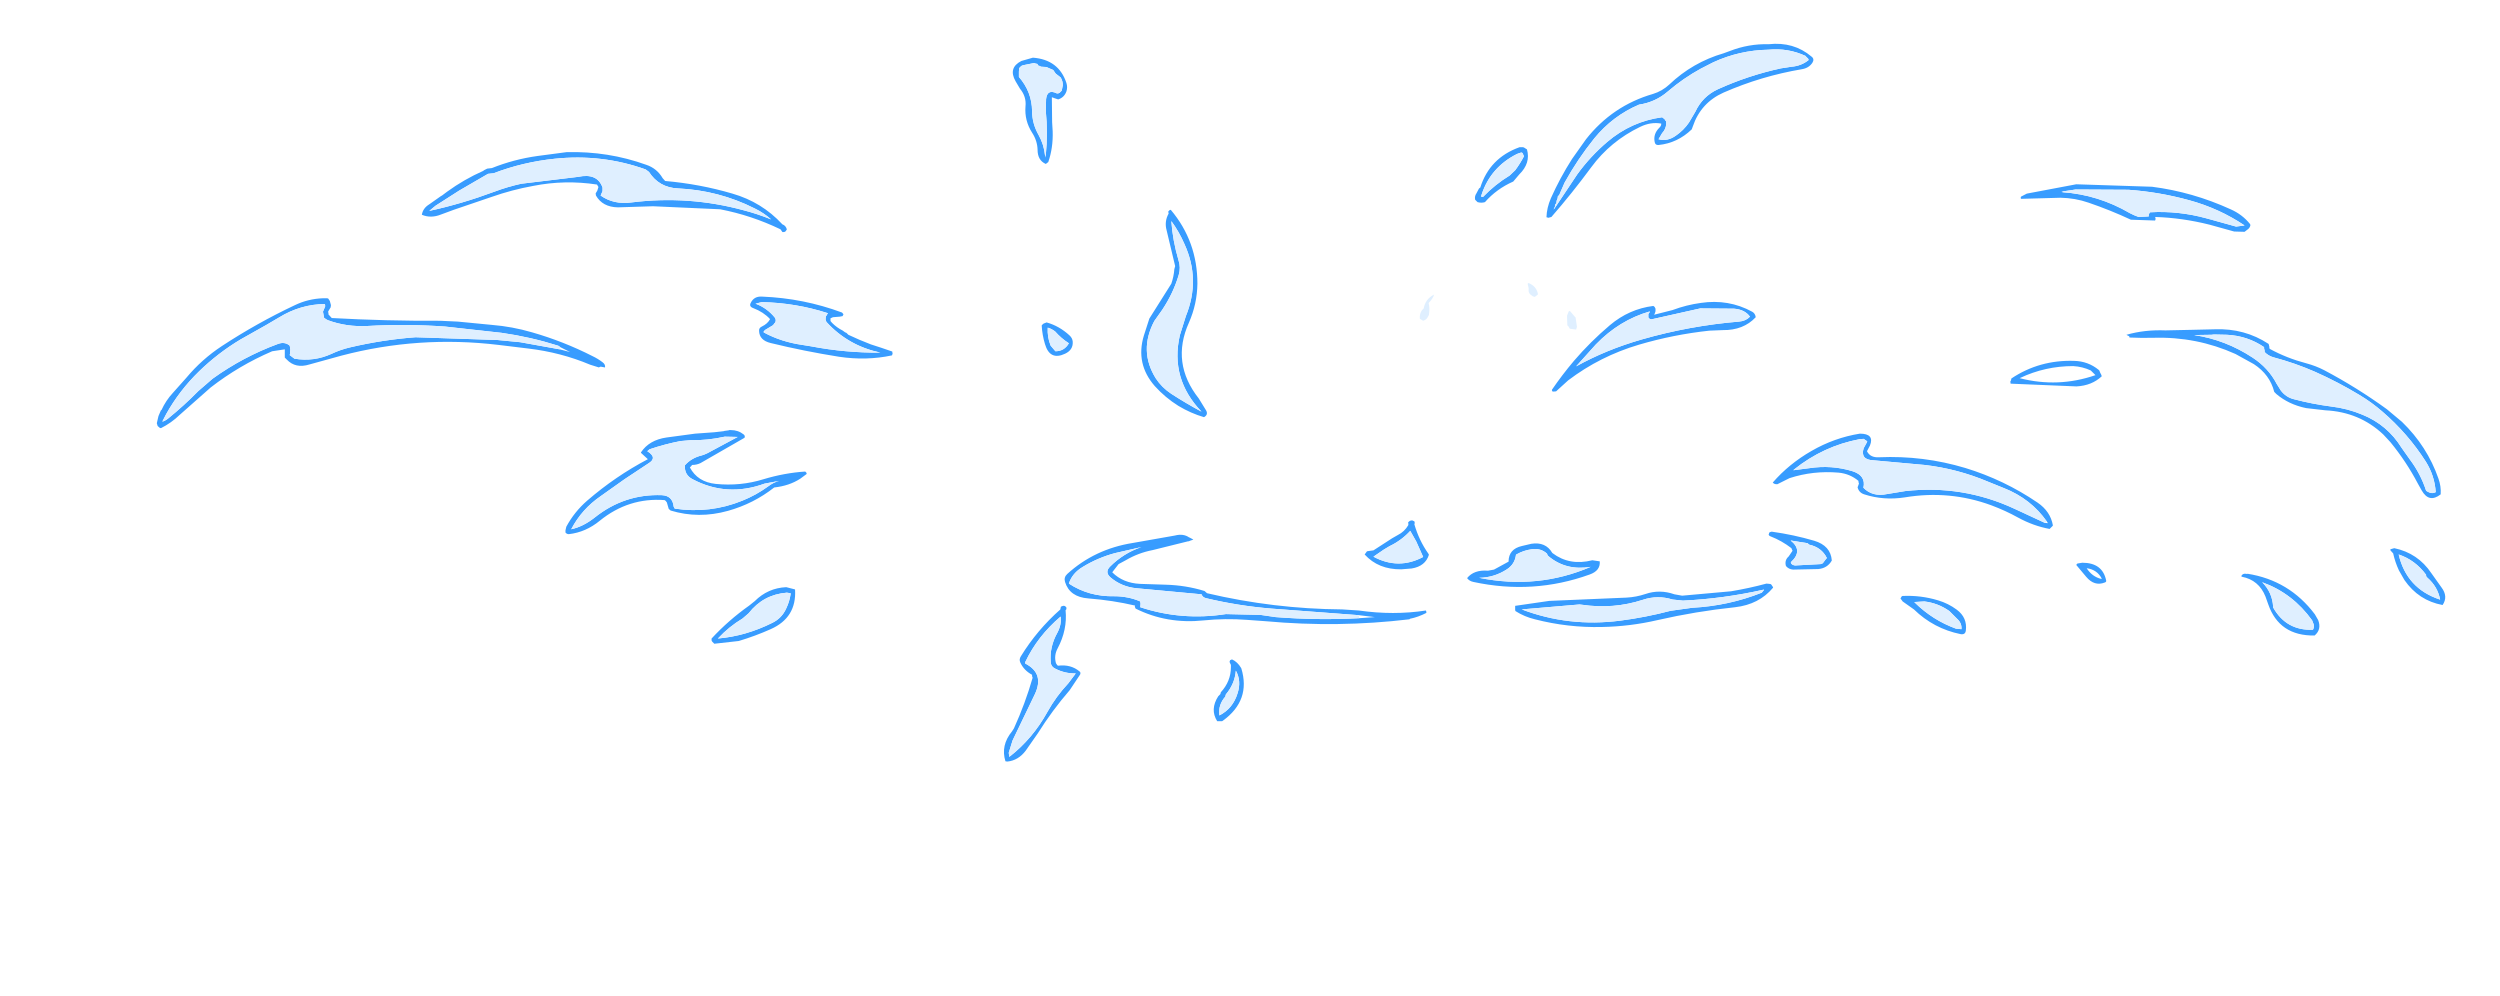 <?xml version="1.0" encoding="UTF-8" standalone="no"?>
<svg xmlns:xlink="http://www.w3.org/1999/xlink" height="181.25px" width="455.15px" xmlns="http://www.w3.org/2000/svg">
  <g transform="matrix(1.0, 0.0, 0.0, 1.0, 265.05, 116.9)">
    <clipPath id="clipPath0" transform="matrix(1.0, 0.0, 0.0, 1.0, 265.05, 116.9)">
      <use height="97.95" transform="matrix(1.0, 0.0, 0.0, 1.0, -133.45, -105.6)" width="266.5" xlink:href="#shape0"/>
    </clipPath>
    <g clip-path="url(#clipPath0)">
      <use height="31.25" transform="matrix(1.0, 0.0, 0.0, 1.0, -31.0, -37.9)" width="62.0" xlink:href="#shape1"/>
      <use height="78.0" transform="matrix(0.497, 0.004, -0.004, 0.497, -16.782, -70.939)" width="91.05" xlink:href="#sprite0"/>
      <use height="37.7" transform="matrix(0.497, 0.004, -0.004, 0.497, -6.203, -64.603)" width="49.5" xlink:href="#sprite4"/>
      <use height="37.45" transform="matrix(0.496, -0.035, 0.035, 0.496, -11.154, -48.688)" width="70.25" xlink:href="#button0"/>
      <use height="5.7" transform="matrix(0.496, -0.035, 0.035, 0.496, -3.192, -34.198)" width="40.65" xlink:href="#sprite7"/>
      <use height="22.4" transform="matrix(0.496, -0.035, 0.035, 0.496, -2.274, -50.049)" width="34.4" xlink:href="#sprite8"/>
    </g>
    <use height="130.7" transform="matrix(1.0, 0.0, 0.0, 1.0, -236.5, -108.95)" width="416.65" xlink:href="#shape8"/>
  </g>
  <defs>
    <g id="shape0" transform="matrix(1.0, 0.0, 0.0, 1.0, 133.45, 105.6)">
      <path d="M13.0 -7.65 Q-38.8 -7.65 -80.8 -8.25 -122.85 -8.9 -133.05 -12.2 L-133.05 -12.35 Q-133.05 -13.25 -132.55 -14.1 L-133.45 -14.1 -133.45 -105.6 133.05 -105.6 133.05 -14.1 130.85 -14.1 131.1 -13.6 Q127.35 -12.1 112.55 -10.7 L81.25 -8.45 Q64.75 -7.65 13.0 -7.65" fill="#0066ff" fill-rule="evenodd" stroke="none"/>
    </g>
    <g id="shape1" transform="matrix(1.0, 0.0, 0.0, 1.0, 31.0, 37.9)">
      <path d="M3.3 -34.8 Q3.35 -35.85 4.3 -36.55 4.95 -37.05 5.75 -36.75 8.7 -35.7 8.95 -32.65 L9.0 -32.45 8.65 -32.0 7.85 -31.15 Q6.95 -30.3 5.75 -29.95 L4.9 -29.85 4.4 -29.85 3.35 -34.8 3.3 -34.8 M24.05 -6.65 L21.85 -6.65 21.35 -7.65 25.35 -8.85 Q25.5 -8.2 25.8 -7.5 L24.05 -6.65 M2.65 -6.65 L-0.7 -6.65 -0.5 -6.95 -0.3 -7.05 0.45 -7.3 0.8 -7.3 1.15 -7.4 1.3 -7.5 Q1.9 -7.45 2.25 -7.0 L2.55 -6.7 2.65 -6.65 M-10.6 -10.4 L-9.95 -12.25 -9.2 -12.1 -10.6 -10.4" fill="#0db5c8" fill-rule="evenodd" stroke="none"/>
      <path d="M9.0 -32.45 L8.95 -32.65 Q8.7 -35.7 5.75 -36.75 4.95 -37.05 4.3 -36.55 3.35 -35.85 3.3 -34.8 L3.3 -34.75 3.35 -34.8 4.4 -29.85 4.5 -26.2 Q6.8 -24.7 9.35 -26.4 L9.0 -32.45 M-11.9 -6.65 L-13.05 -6.65 -13.0 -6.75 -13.0 -6.8 -13.1 -7.0 Q-12.7 -10.15 -11.25 -12.65 -13.25 -13.45 -14.85 -15.15 L-14.95 -15.55 -14.75 -16.0 Q-9.15 -18.0 -5.7 -23.05 -2.25 -28.1 3.5 -29.9 L3.2 -32.65 Q1.95 -34.95 3.45 -36.75 4.4 -37.95 5.9 -37.9 8.75 -36.6 9.8 -34.15 10.5 -32.45 10.4 -30.2 L10.35 -29.5 10.7 -29.2 10.75 -29.1 11.3 -28.75 Q17.95 -25.2 22.75 -19.3 24.65 -16.95 27.45 -15.75 L31.0 -14.1 Q30.35 -11.75 27.9 -10.2 L26.3 -9.3 26.85 -8.2 26.9 -8.15 27.1 -7.5 27.15 -7.4 27.45 -6.65 26.15 -6.65 25.85 -7.4 25.8 -7.5 Q25.5 -8.2 25.35 -8.85 L21.35 -7.65 21.85 -6.65 21.05 -6.65 20.65 -7.55 20.1 -7.5 20.05 -6.65 19.15 -6.65 19.15 -8.15 Q19.0 -14.25 16.9 -19.85 15.8 -22.7 14.0 -25.0 12.4 -27.0 10.3 -28.6 L10.25 -28.6 10.1 -27.4 10.25 -26.9 10.4 -26.95 10.7 -26.95 Q10.55 -24.55 7.45 -24.4 3.7 -24.25 2.4 -27.35 L2.4 -27.65 Q2.55 -27.9 2.85 -27.85 L2.85 -27.9 Q3.35 -27.8 3.3 -27.25 L3.3 -27.15 3.75 -26.75 3.55 -28.95 0.95 -27.95 -0.8 -26.55 -1.5 -25.6 -1.6 -25.55 Q-1.55 -25.25 -1.8 -25.05 L-1.9 -24.95 Q-3.35 -20.25 -5.65 -15.9 L-6.85 -13.7 -7.95 -11.9 -8.1 -11.7 -8.3 -11.6 -8.3 -11.5 -9.8 -9.3 -11.55 -7.15 -11.9 -6.65 M5.0 -6.65 L4.1 -6.65 3.9 -7.2 2.9 -8.75 2.25 -9.65 2.1 -9.8 Q0.35 -12.8 -2.4 -10.9 L-3.05 -10.3 Q-4.75 -8.7 -5.65 -6.65 L-11.75 -6.65 -11.05 -6.85 -9.2 -7.2 -6.65 -7.15 -6.55 -7.15 Q-5.75 -8.8 -4.55 -10.25 L-4.5 -10.35 -3.35 -11.5 Q-2.65 -12.2 -1.65 -12.5 L-1.15 -12.65 -0.65 -12.8 0.95 -12.4 1.4 -12.15 1.6 -12.05 2.4 -11.1 3.05 -10.25 3.6 -9.35 5.0 -6.65 M23.6 -9.35 L25.2 -10.0 Q25.3 -10.25 25.6 -10.2 L25.6 -10.25 25.65 -10.2 26.4 -10.5 Q28.5 -11.5 29.75 -13.4 22.35 -16.85 17.3 -23.3 L17.2 -23.4 17.05 -23.7 16.95 -23.9 14.5 -25.85 16.3 -23.4 17.55 -20.8 17.85 -20.0 Q19.95 -14.3 20.05 -8.1 21.8 -8.65 23.6 -9.35 M-2.7 -24.75 L-2.65 -24.9 -2.75 -24.8 Q-6.15 -21.75 -9.15 -18.25 -10.85 -16.2 -13.4 -15.3 L-12.0 -14.2 -11.75 -14.05 Q-10.75 -13.4 -9.6 -13.0 L-8.7 -12.65 -8.5 -12.85 -8.45 -13.05 -8.45 -13.15 -8.25 -13.4 -7.1 -15.05 -6.7 -15.85 -6.65 -15.9 -5.5 -18.3 Q-4.15 -21.2 -3.1 -24.15 L-3.05 -24.35 -2.7 -24.75 M-30.05 -6.65 L-31.0 -6.65 -29.45 -9.55 Q-28.45 -11.2 -27.0 -12.3 L-26.95 -12.3 -25.45 -13.4 -24.95 -13.6 Q-20.95 -11.8 -18.95 -8.05 L-18.75 -9.25 -18.6 -10.1 -18.3 -10.35 -18.15 -10.4 Q-16.3 -8.15 -13.9 -6.65 L-15.9 -6.65 -17.25 -8.1 -17.65 -8.6 -18.0 -6.65 -19.35 -6.65 -19.55 -7.05 -20.15 -7.9 Q-21.2 -10.1 -23.15 -11.6 L-24.05 -12.3 Q-24.4 -12.35 -24.65 -12.55 L-24.8 -12.6 Q-25.3 -12.5 -25.65 -12.2 L-26.45 -11.55 -26.6 -11.4 -26.8 -11.2 Q-28.85 -9.3 -30.05 -6.7 L-30.05 -6.65 M-9.95 -12.25 L-10.65 -12.45 -11.7 -8.85 -10.6 -10.4 -9.2 -12.1 -9.95 -12.25" fill="#000000" fill-rule="evenodd" stroke="none"/>
      <path d="M4.4 -29.85 L4.9 -29.85 5.75 -29.95 Q6.95 -30.3 7.85 -31.15 L8.65 -32.0 9.0 -32.45 9.35 -26.4 Q6.8 -24.7 4.5 -26.2 L4.4 -29.85 M26.15 -6.65 L24.05 -6.65 25.8 -7.5 25.85 -7.4 26.15 -6.65 M4.1 -6.65 L2.65 -6.65 2.55 -6.7 2.25 -7.0 Q1.9 -7.45 1.3 -7.5 L1.15 -7.4 0.8 -7.3 0.45 -7.3 -0.3 -7.05 -0.5 -6.95 -0.7 -6.65 -5.65 -6.65 Q-4.75 -8.7 -3.05 -10.3 L-2.4 -10.9 Q0.35 -12.8 2.1 -9.8 L2.25 -9.65 2.9 -8.75 3.9 -7.2 4.1 -6.65 M-19.35 -6.65 L-30.05 -6.65 -30.05 -6.7 Q-28.85 -9.3 -26.8 -11.2 L-26.6 -11.4 -26.45 -11.55 -25.65 -12.2 Q-25.3 -12.5 -24.8 -12.6 L-24.65 -12.55 Q-24.4 -12.35 -24.05 -12.3 L-23.15 -11.6 Q-21.2 -10.1 -20.15 -7.9 L-19.55 -7.05 -19.35 -6.65 M-9.95 -12.25 L-10.6 -10.4 -11.7 -8.85 -10.65 -12.45 -9.95 -12.25" fill="#0ecfe4" fill-rule="evenodd" stroke="none"/>
      <path d="M16.05 -6.65 L14.0 -6.65 12.55 -7.75 Q10.5 -9.2 8.2 -10.3 6.05 -11.35 3.7 -11.95 L2.85 -12.15 2.05 -12.3 0.95 -12.4 -0.65 -12.8 -1.15 -12.65 -1.65 -12.5 -2.55 -12.45 -4.85 -12.3 -7.3 -11.85 -8.3 -11.5 -8.3 -11.6 -8.1 -11.7 -7.95 -11.9 -6.85 -13.7 -4.85 -14.4 -3.3 -14.7 -2.95 -14.8 -1.15 -14.85 -0.65 -14.8 4.25 -14.05 6.55 -13.4 7.05 -13.2 9.35 -12.4 Q11.7 -11.6 13.7 -10.05 L14.5 -9.55 16.25 -8.15 16.15 -7.5 16.05 -6.65 M9.5 -6.65 L5.0 -6.65 3.6 -9.35 4.6 -9.0 6.9 -8.0 7.55 -7.7 8.1 -7.4 9.5 -6.65 M-11.75 -6.65 L-11.9 -6.65 -11.55 -7.15 -9.8 -9.3 -9.2 -9.45 -8.45 -9.65 -4.5 -10.35 -4.55 -10.25 Q-5.75 -8.8 -6.55 -7.15 L-6.65 -7.15 -9.2 -7.2 -11.05 -6.85 -11.75 -6.65 M-5.65 -15.9 Q-3.35 -20.25 -1.9 -24.95 L-1.8 -25.05 Q-1.55 -25.25 -1.6 -25.55 L-1.5 -25.6 -0.8 -26.55 0.95 -27.95 3.55 -28.95 3.75 -26.75 3.3 -27.15 3.3 -27.25 Q3.35 -27.8 2.85 -27.9 L2.85 -27.85 Q2.55 -27.9 2.4 -27.65 L2.4 -27.35 Q3.7 -24.25 7.45 -24.4 10.55 -24.55 10.7 -26.95 L10.4 -26.95 10.25 -26.9 10.1 -27.4 10.25 -28.6 10.3 -28.6 Q12.4 -27.0 14.0 -25.0 L15.35 -22.0 15.7 -20.8 16.25 -18.1 16.35 -17.1 16.45 -13.75 16.45 -12.45 16.45 -10.7 16.25 -10.9 15.9 -11.2 14.75 -12.1 13.5 -12.9 13.05 -13.2 10.65 -14.4 9.6 -14.85 9.15 -15.15 Q8.6 -15.55 7.95 -15.65 L7.3 -15.85 4.6 -16.3 3.2 -16.55 -1.65 -16.85 -3.85 -16.45 -4.1 -16.35 -4.45 -16.25 -5.0 -16.1 -5.65 -15.9 M17.85 -20.0 L17.55 -20.8 16.3 -23.4 14.5 -25.85 16.95 -23.9 17.05 -23.7 17.2 -23.4 17.3 -23.3 Q22.35 -16.85 29.75 -13.4 28.5 -11.5 26.4 -10.5 L25.65 -10.2 25.6 -10.25 25.6 -10.2 Q25.3 -10.25 25.2 -10.0 L23.6 -9.35 23.45 -9.55 23.05 -10.3 22.1 -11.85 20.8 -14.05 18.85 -18.35 18.4 -19.25 18.0 -20.1 17.85 -20.0 M-2.75 -24.8 L-2.7 -24.75 -3.05 -24.35 -3.1 -24.15 Q-4.15 -21.2 -5.5 -18.3 L-6.1 -17.7 -6.85 -17.0 Q-8.4 -15.7 -10.1 -14.7 -10.9 -14.25 -11.75 -14.05 L-12.0 -14.2 -13.4 -15.3 Q-10.85 -16.2 -9.15 -18.25 -6.15 -21.75 -2.75 -24.8" fill="#f02d0b" fill-rule="evenodd" stroke="none"/>
      <path d="M18.1 -6.65 L16.05 -6.65 16.15 -7.5 16.25 -8.15 16.8 -7.75 17.15 -7.5 18.1 -6.65 M14.0 -25.0 Q15.8 -22.7 16.9 -19.85 19.0 -14.25 19.15 -8.15 L18.5 -8.95 18.3 -9.1 17.9 -9.5 17.6 -9.7 16.45 -10.7 16.45 -12.45 16.45 -13.75 16.35 -17.1 16.25 -18.1 15.7 -20.8 15.35 -22.0 14.0 -25.0 M17.85 -20.0 L18.0 -20.1 18.4 -19.25 18.85 -18.35 20.8 -14.05 22.1 -11.85 23.05 -10.3 23.45 -9.55 23.6 -9.35 Q21.8 -8.65 20.05 -8.1 19.95 -14.3 17.85 -20.0 M-5.5 -18.3 L-6.65 -15.9 -6.7 -15.85 -7.1 -15.05 -8.25 -13.4 -8.45 -13.15 -8.45 -13.05 -8.5 -12.85 -8.7 -12.65 -9.6 -13.0 Q-10.75 -13.4 -11.75 -14.05 -10.9 -14.25 -10.1 -14.7 -8.4 -15.7 -6.85 -17.0 L-6.1 -17.7 -5.5 -18.3" fill="#d6280a" fill-rule="evenodd" stroke="none"/>
      <path d="M19.15 -6.65 L18.1 -6.65 17.15 -7.5 16.8 -7.75 16.25 -8.15 14.5 -9.55 13.7 -10.05 Q11.7 -11.6 9.35 -12.4 L7.05 -13.2 6.55 -13.4 4.25 -14.05 -0.65 -14.8 -1.15 -14.85 -2.95 -14.8 -3.3 -14.7 -4.85 -14.4 -6.85 -13.7 -5.65 -15.9 -5.0 -16.1 -4.45 -16.25 -4.1 -16.35 -3.85 -16.45 -1.65 -16.85 3.2 -16.55 4.6 -16.3 7.3 -15.85 7.95 -15.65 Q8.6 -15.55 9.15 -15.15 L9.6 -14.85 10.65 -14.4 13.05 -13.2 13.5 -12.9 14.75 -12.1 15.9 -11.2 16.25 -10.9 16.45 -10.7 17.6 -9.7 17.9 -9.5 18.3 -9.1 18.5 -8.95 19.15 -8.15 19.15 -6.65 M14.0 -6.65 L9.5 -6.65 8.1 -7.4 7.55 -7.7 6.9 -8.0 4.6 -9.0 3.6 -9.35 3.05 -10.25 2.4 -11.1 1.6 -12.05 1.4 -12.15 0.95 -12.4 2.05 -12.3 2.85 -12.15 3.7 -11.95 Q6.05 -11.35 8.2 -10.3 10.5 -9.2 12.55 -7.75 L14.0 -6.65 M-9.8 -9.3 L-8.3 -11.5 -7.3 -11.85 -4.85 -12.3 -2.55 -12.45 -1.65 -12.5 Q-2.65 -12.2 -3.35 -11.5 L-4.5 -10.35 -8.45 -9.65 -9.2 -9.45 -9.8 -9.3" fill="#c62509" fill-rule="evenodd" stroke="none"/>
      <path d="M-15.9 -6.65 L-18.0 -6.65 -17.65 -8.6 -17.25 -8.1 -15.9 -6.65" fill="#666666" fill-rule="evenodd" stroke="none"/>
    </g>
    <g id="sprite0" transform="matrix(1.0, 0.0, 0.0, 1.0, 46.65, 39.3)">
      <use height="68.55" transform="matrix(0.999, 0.009, -0.009, 0.999, 23.297, -32.119)" width="21.1" xlink:href="#sprite1"/>
      <use height="69.3" transform="matrix(-0.999, 0.035, 0.035, 0.999, -23.192, -31.339)" width="23.5" xlink:href="#sprite2"/>
      <use height="57.65" transform="matrix(0.997, -0.079, 0.079, 0.997, -35.994, -33.916)" width="68.05" xlink:href="#sprite3"/>
    </g>
    <g id="sprite1" transform="matrix(1.0, 0.0, 0.0, 1.0, 10.55, 34.3)">
      <use height="68.55" transform="matrix(1.0, 0.0, 0.0, 1.0, -10.55, -34.3)" width="21.1" xlink:href="#shape2"/>
    </g>
    <g id="shape2" transform="matrix(1.0, 0.0, 0.0, 1.0, 10.55, 34.3)">
      <path d="M6.6 -9.2 Q5.55 -23.75 0.1 -29.7 L-8.65 -27.2 -10.55 -29.45 Q-7.8 -31.05 -2.0 -32.9 4.45 -34.95 5.35 -33.95 10.2 -28.6 10.5 -4.3 10.65 5.1 10.0 14.75 L8.75 32.2 Q7.85 35.65 6.4 33.35 7.25 -0.15 6.6 -9.2" fill="#000000" fill-rule="evenodd" stroke="none"/>
    </g>
    <g id="sprite2" transform="matrix(1.0, 0.0, 0.0, 1.0, 10.7, 32.5)">
      <use height="68.55" transform="matrix(1.0, 0.0, 0.0, 1.0, -10.55, -31.8)" width="21.1" xlink:href="#sprite1"/>
    </g>
    <g id="sprite3" transform="matrix(1.0, 0.0, 0.0, 1.0, 33.9, 29.15)">
      <use height="57.65" transform="matrix(1.0, 0.0, 0.0, 1.0, -33.9, -29.15)" width="68.05" xlink:href="#shape3"/>
    </g>
    <g id="shape3" transform="matrix(1.0, 0.0, 0.0, 1.0, 33.9, 29.15)">
      <path d="M-22.05 21.5 L-21.1 22.05 Q-20.7 22.05 -20.7 21.7 L-20.75 21.55 Q-25.3 18.15 -28.85 13.7 L-28.85 13.6 -28.9 13.3 Q-32.55 7.8 -32.75 1.15 L-32.85 0.9 -32.8 0.7 -32.9 -1.05 -32.85 -1.15 -32.8 -1.3 -32.8 -1.8 -32.75 -2.2 -32.55 -5.05 -32.45 -5.2 -32.35 -5.5 -32.35 -5.6 -32.4 -5.8 -32.05 -6.8 -30.9 -10.7 -30.55 -11.1 -29.7 -12.95 -29.5 -13.2 -28.9 -14.2 -28.75 -14.25 -28.5 -14.5 -28.3 -14.7 -27.45 -16.05 -27.05 -16.25 -27.0 -16.35 -26.5 -17.1 -26.35 -17.15 -22.85 -20.4 Q-21.6 -21.05 -20.4 -22.05 -19.1 -23.15 -17.6 -23.85 L-17.5 -23.95 -17.4 -24.1 -17.3 -24.2 -15.1 -25.1 -13.15 -25.7 -7.3 -27.35 Q4.05 -29.7 14.8 -25.0 L19.15 -22.9 Q24.45 -20.1 27.7 -15.3 L27.9 -15.2 28.15 -15.2 Q28.55 -14.35 29.1 -13.55 33.35 -7.2 32.9 0.15 L33.1 0.35 Q32.75 4.2 31.4 7.9 L31.3 8.05 Q29.55 13.2 25.8 17.05 L25.75 17.1 Q24.75 18.65 23.15 19.65 L23.05 19.8 Q22.7 20.05 22.8 20.35 L23.7 20.25 Q13.85 28.5 0.0 28.5 -12.75 28.5 -22.05 21.5 M30.8 11.75 L32.0 8.75 32.2 8.65 30.8 11.75" fill="url(#gradient0)" fill-rule="evenodd" stroke="none"/>
      <path d="M23.7 20.25 L22.8 20.35 Q22.7 20.05 23.05 19.8 L23.15 19.65 Q24.75 18.65 25.75 17.1 L25.8 17.05 Q29.55 13.2 31.3 8.05 L31.4 7.9 Q32.75 4.2 33.1 0.35 L32.9 0.15 Q33.35 -7.2 29.1 -13.55 28.55 -14.35 28.15 -15.2 L27.9 -15.2 27.7 -15.3 Q24.45 -20.1 19.15 -22.9 L14.8 -25.0 Q4.05 -29.7 -7.3 -27.35 L-13.15 -25.7 -15.1 -25.1 -17.3 -24.2 -17.4 -24.1 -17.5 -23.95 -17.6 -23.85 Q-19.1 -23.15 -20.4 -22.05 -21.6 -21.05 -22.85 -20.4 L-26.35 -17.15 -26.5 -17.1 -27.0 -16.35 -27.05 -16.25 -27.45 -16.05 -28.3 -14.7 -28.5 -14.5 -28.75 -14.25 -28.9 -14.2 -29.5 -13.2 -29.7 -12.95 -30.55 -11.1 -30.9 -10.7 -32.05 -6.8 -32.4 -5.8 -32.35 -5.6 -32.35 -5.5 -32.45 -5.2 -32.55 -5.05 -32.75 -2.2 -32.8 -1.8 -32.8 -1.3 -32.85 -1.15 -32.9 -1.05 -32.8 0.7 -32.85 0.9 -32.75 1.15 Q-32.55 7.8 -28.9 13.3 L-28.85 13.6 -28.85 13.7 Q-25.3 18.15 -20.75 21.55 L-20.7 21.7 Q-20.7 22.05 -21.1 22.05 L-22.05 21.5 Q-23.65 20.5 -25.05 19.15 -26.75 18.1 -27.85 16.25 -33.85 9.25 -33.9 0.0 L-33.75 -1.65 -33.65 -2.6 -33.65 -2.9 -33.6 -3.1 -33.55 -3.2 -33.3 -5.35 -33.3 -5.8 -31.45 -11.4 -30.8 -12.5 -30.8 -12.7 -30.75 -12.8 -30.65 -12.95 -30.55 -13.05 Q-27.45 -18.6 -22.05 -21.85 L-17.75 -24.65 Q-14.15 -26.55 -10.1 -27.7 0.0 -30.5 10.15 -27.95 17.9 -25.4 24.3 -20.4 L26.8 -18.35 26.9 -18.3 27.1 -18.2 27.25 -17.9 Q27.25 -18.1 27.5 -18.0 L27.8 -17.45 27.85 -17.35 Q31.6 -12.55 33.3 -6.75 L33.3 -6.55 Q33.9 -4.5 33.95 -2.4 L34.0 -2.3 Q33.95 -1.95 34.05 -1.65 L34.15 -1.45 34.05 -0.45 34.0 -0.2 34.1 0.05 34.1 0.15 33.8 2.9 33.7 3.25 32.45 8.2 32.2 8.65 32.0 8.75 30.8 11.75 Q28.35 16.75 23.75 20.2 L23.7 20.25" fill="#000000" fill-rule="evenodd" stroke="none"/>
    </g>
    <radialGradient cx="0" cy="0" gradientTransform="matrix(0.043, 0.0, 0.0, 0.043, 1.35, -6.55)" gradientUnits="userSpaceOnUse" id="gradient0" r="819.2" spreadMethod="pad">
      <stop offset="0.0" stop-color="#54b4cc"/>
      <stop offset="0.718" stop-color="#54b4cc"/>
      <stop offset="1.0" stop-color="#3e8699"/>
    </radialGradient>
    <g id="sprite4" transform="matrix(1.0, 0.0, 0.0, 1.0, 24.8, 18.8)">
      <use height="34.35" transform="matrix(0.997, -0.079, 0.079, 0.997, -24.818, -15.34)" width="21.5" xlink:href="#sprite5"/>
      <use height="34.35" transform="matrix(-0.998, 0.049, 0.049, 0.998, 23.051, -18.797)" width="21.5" xlink:href="#sprite5"/>
    </g>
    <g id="sprite5" transform="matrix(1.0, 0.0, 0.0, 1.0, 10.75, 17.1)">
      <use height="34.35" transform="matrix(1.0, 0.0, 0.0, 1.0, -10.75, -17.1)" width="21.5" xlink:href="#shape4"/>
      <use height="26.55" transform="matrix(1.0, 0.0, 0.0, 1.0, -9.8, -10.5)" width="19.65" xlink:href="#sprite6"/>
    </g>
    <g id="shape4" transform="matrix(1.0, 0.0, 0.0, 1.0, 10.75, 17.1)">
      <path d="M5.95 -10.15 Q7.85 -9.0 9.2 -6.25 11.0 -2.55 10.7 5.25 10.55 10.6 9.9 13.45 9.2 16.85 -0.3 17.2 L-5.65 17.05 -7.8 16.65 Q-9.35 15.2 -10.15 11.4 -10.9 7.7 -10.7 2.75 -10.45 -2.95 -7.75 -6.95 -4.95 -11.05 -0.7 -11.35 L1.55 -11.5 Q3.85 -11.4 5.35 -10.45 L5.95 -10.15 M5.65 -9.15 Q4.05 -10.35 1.2 -10.5 -5.65 -10.9 -8.85 -1.8 -6.2 -6.1 -2.1 -7.65 2.65 -9.45 7.75 -6.65 L5.65 -9.15 M8.05 -5.7 Q2.25 -7.75 -2.05 -6.1 -5.85 -4.65 -8.8 -0.25 L-9.2 3.0 Q-9.4 7.6 -8.55 11.15 -7.8 14.5 -6.45 15.85 L-6.85 15.9 -5.5 16.1 -0.35 16.2 Q4.55 16.05 7.55 13.25 8.85 12.05 9.25 5.0 9.65 -2.4 8.05 -5.65 L8.05 -5.7 M-0.3 -16.95 Q2.5 -17.7 3.7 -15.2 -1.55 -17.35 -5.3 -12.25 L-4.25 -14.05 Q-2.8 -16.3 -0.3 -16.95 M-6.0 7.9 L-0.35 6.6 -5.9 3.7 Q-5.1 -2.45 -0.35 -2.3 5.2 -2.15 5.2 6.2 5.2 10.1 4.15 11.95 2.85 14.35 -0.4 14.45 -5.35 14.6 -6.0 7.9" fill="#000000" fill-rule="evenodd" stroke="none"/>
      <path d="M8.05 -5.7 L8.05 -5.65 Q9.65 -2.4 9.25 5.0 8.85 12.05 7.55 13.25 4.55 16.05 -0.35 16.2 L-5.5 16.1 -6.85 15.9 -6.45 15.85 Q-7.8 14.5 -8.55 11.15 -9.4 7.6 -9.2 3.0 L-8.8 -0.25 Q-5.85 -4.65 -2.05 -6.1 2.25 -7.75 8.05 -5.7 M-6.0 7.9 Q-5.35 14.6 -0.4 14.45 2.85 14.35 4.15 11.95 5.2 10.1 5.2 6.2 5.2 -2.15 -0.35 -2.3 -5.1 -2.45 -5.9 3.7 L-0.35 6.6 -6.0 7.9" fill="#ffffff" fill-rule="evenodd" stroke="none"/>
      <path d="M5.65 -9.15 L7.75 -6.65 Q2.65 -9.45 -2.1 -7.65 -6.2 -6.1 -8.85 -1.8 -5.65 -10.9 1.2 -10.5 4.05 -10.35 5.65 -9.15" fill="#53b3cb" fill-rule="evenodd" stroke="none"/>
    </g>
    <g id="button0" transform="matrix(1.0, 0.0, 0.0, 1.0, 35.25, 17.7)">
      <use height="37.45" transform="matrix(1.0, 0.0, 0.0, 1.0, -35.25, -17.7)" width="70.25" xlink:href="#shape5"/>
    </g>
    <g id="shape5" transform="matrix(1.0, 0.0, 0.0, 1.0, 35.25, 17.7)">
      <path d="M4.2 -7.65 L8.85 -7.55 13.9 -6.85 Q16.5 -6.25 18.15 -4.1 L21.25 -0.05 Q22.85 2.05 25.2 3.35 27.0 4.35 28.75 5.5 L27.35 7.05 25.65 6.35 Q23.4 5.5 21.8 3.4 L20.85 1.85 19.15 -0.9 Q16.7 -4.8 12.35 -6.4 9.2 -7.55 4.2 -7.65 M-25.8 -12.0 L-33.0 -3.9 -34.25 -5.4 -34.2 -5.5 Q-34.1 -5.8 -34.35 -6.0 L-34.35 -6.2 -34.3 -7.35 -34.2 -7.55 -34.0 -8.4 -33.9 -8.5 Q-33.65 -8.75 -33.65 -9.1 L-33.5 -9.2 -33.4 -9.3 -33.35 -9.4 -33.3 -9.6 -33.2 -9.7 -33.05 -9.85 Q-31.7 -12.35 -30.6 -14.95 L-30.55 -15.05 -30.3 -16.25 -25.8 -12.0 M-30.95 3.1 Q-29.9 2.8 -29.0 1.85 -28.9 3.6 -27.6 3.6 L-27.5 3.6 Q-28.55 4.8 -29.9 5.05 L-30.55 3.8 -30.95 3.4 -30.95 3.25 -30.95 3.1 M-27.2 -0.6 L-27.0 -0.9 Q-21.5 -9.15 -15.75 -9.15 L-10.05 -8.55 -5.8 -8.0 -14.35 -8.4 Q-18.65 -7.1 -20.35 -6.15 -23.05 -4.65 -24.6 -1.9 L-26.35 1.7 -26.35 0.85 Q-26.35 -0.4 -27.2 -0.6 M-31.0 -16.35 L-31.0 -16.9 -30.95 -16.85 -31.0 -16.35" fill="#a88b69" fill-rule="evenodd" stroke="none"/>
      <path d="M-5.8 -8.0 L4.2 -7.65 Q9.2 -7.55 12.35 -6.4 16.7 -4.8 19.15 -0.9 L20.85 1.85 21.8 3.4 Q23.4 5.5 25.65 6.35 L27.35 7.05 25.2 9.4 Q16.9 16.45 6.05 18.0 L3.85 18.6 0.65 18.45 0.25 18.35 0.0 18.4 -4.25 18.05 -9.8 17.2 Q-19.8 14.95 -27.6 8.1 L-29.9 5.05 Q-28.55 4.8 -27.5 3.6 -26.6 3.5 -26.4 1.85 L-26.35 1.7 -24.6 -1.9 Q-23.05 -4.65 -20.35 -6.15 -18.65 -7.1 -14.35 -8.4 L-5.8 -8.0 M-7.75 18.8 L-7.95 18.75 -12.45 17.9 Q-14.6 17.35 -16.45 16.25 L-15.25 16.7 Q-11.6 18.0 -7.75 18.8 M-22.15 13.2 L-24.4 11.8 -26.45 10.3 Q-24.5 11.75 -22.35 13.0 L-22.15 13.2 M22.15 5.75 Q22.15 4.75 20.9 4.75 20.0 4.75 19.35 5.45 18.75 6.15 18.75 7.1 18.75 8.0 19.75 8.0 20.75 8.0 21.45 7.35 22.15 6.7 22.15 5.75 M-23.65 -2.6 Q-24.55 -2.6 -24.55 -1.15 -24.55 0.1 -23.65 0.1 -22.85 0.1 -22.85 -1.65 -22.85 -2.6 -23.65 -2.6" fill="#8c7357" fill-rule="evenodd" stroke="none"/>
      <path d="M28.75 5.5 Q27.0 4.35 25.2 3.35 22.85 2.05 21.25 -0.05 L18.15 -4.1 Q16.5 -6.25 13.9 -6.85 L8.85 -7.55 4.2 -7.65 -5.8 -8.0 -10.05 -8.55 -15.75 -9.15 Q-21.5 -9.15 -27.0 -0.9 L-27.2 -0.6 Q-27.95 -0.6 -28.45 0.1 -29.0 0.85 -29.0 1.85 -29.9 2.8 -30.95 3.1 L-31.3 2.65 -32.4 -0.9 Q-32.25 -2.55 -33.0 -3.9 L-25.8 -12.0 -25.5 -11.75 Q-21.6 -14.35 -15.0 -15.75 -8.4 -17.1 -0.9 -16.9 16.05 -16.4 26.3 -9.15 26.85 -7.7 28.1 -5.7 29.45 -3.5 29.85 -1.0 L30.55 3.45 28.75 5.5 M24.15 -2.0 Q24.15 -2.95 23.5 -3.15 22.65 -3.3 22.65 -2.0 22.65 -0.5 23.15 -0.5 24.15 -0.35 24.15 -2.0 M26.45 3.2 Q27.1 3.25 27.1 1.9 L27.1 1.85 Q27.1 0.4 26.1 0.8 25.8 0.9 25.85 1.85 L25.85 2.0 Q25.85 3.15 26.45 3.2 M-28.3 -5.95 Q-28.95 -5.95 -28.95 -4.5 -28.95 -3.2 -28.3 -3.2 -27.7 -3.2 -27.7 -4.95 -27.7 -5.95 -28.3 -5.95 M-31.3 -5.1 Q-31.8 -5.1 -31.8 -3.7 -31.8 -2.5 -31.3 -2.5 -30.8 -2.5 -30.8 -4.2 -30.8 -5.1 -31.3 -5.1" fill="#c19f79" fill-rule="evenodd" stroke="none"/>
      <path d="M30.55 3.45 L29.85 -1.0 Q29.45 -3.5 28.1 -5.7 26.85 -7.7 26.3 -9.15 L30.1 -13.7 Q30.05 -12.7 30.4 -11.65 L31.8 -9.0 Q33.75 -5.55 34.0 -1.8 33.65 -0.15 32.5 1.2 L30.55 3.45 M30.85 -13.6 L30.9 -13.55 30.85 -13.6 M34.55 -4.25 Q35.05 -3.25 35.0 -2.25 L34.8 -3.35 34.55 -4.25" fill="#b2936f" fill-rule="evenodd" stroke="none"/>
      <path d="M-29.0 1.85 Q-29.0 0.85 -28.45 0.1 -27.95 -0.6 -27.2 -0.6 -26.35 -0.4 -26.35 0.85 L-26.35 1.7 -26.4 1.85 Q-26.6 3.5 -27.5 3.6 L-27.6 3.6 Q-28.9 3.6 -29.0 1.85 M24.15 -2.0 Q24.15 -0.35 23.15 -0.5 22.65 -0.5 22.65 -2.0 22.65 -3.3 23.5 -3.15 24.15 -2.95 24.15 -2.0 M26.45 3.2 Q25.85 3.15 25.85 2.0 L25.85 1.85 Q25.8 0.9 26.1 0.8 27.1 0.4 27.1 1.85 L27.1 1.9 Q27.1 3.25 26.45 3.2 M22.15 5.75 Q22.15 6.7 21.45 7.35 20.75 8.0 19.75 8.0 18.75 8.0 18.75 7.1 18.75 6.15 19.35 5.45 20.0 4.75 20.9 4.75 22.15 4.75 22.15 5.75 M-31.3 -5.1 Q-30.8 -5.1 -30.8 -4.2 -30.8 -2.5 -31.3 -2.5 -31.8 -2.5 -31.8 -3.7 -31.8 -5.1 -31.3 -5.1 M-28.3 -5.95 Q-27.7 -5.95 -27.7 -4.95 -27.7 -3.2 -28.3 -3.2 -28.95 -3.2 -28.95 -4.5 -28.95 -5.95 -28.3 -5.95 M-23.65 -2.6 Q-22.85 -2.6 -22.85 -1.65 -22.85 0.1 -23.65 0.1 -24.55 0.1 -24.55 -1.15 -24.55 -2.6 -23.65 -2.6" fill="#352c21" fill-rule="evenodd" stroke="none"/>
      <path d="M28.75 5.5 L30.55 3.45 32.5 1.2 Q33.65 -0.15 34.0 -1.8 33.75 -5.55 31.8 -9.0 L30.4 -11.65 Q30.05 -12.7 30.1 -13.7 L30.3 -14.9 30.45 -15.05 30.9 -14.0 30.9 -13.9 30.9 -13.8 30.85 -13.6 30.9 -13.55 31.3 -12.05 31.35 -11.95 Q33.25 -8.2 34.55 -4.25 L34.8 -3.35 35.0 -2.25 Q35.0 -1.3 34.5 -0.4 33.55 1.35 32.15 2.75 L30.65 4.65 Q27.7 9.0 23.5 12.15 17.4 16.6 10.15 18.25 L5.5 19.25 -0.15 19.7 -7.75 18.8 Q-11.6 18.0 -15.25 16.7 L-16.45 16.25 Q-18.5 15.4 -20.35 14.2 L-20.75 13.95 -21.7 13.45 -22.05 13.3 -22.15 13.2 -22.35 13.0 Q-24.5 11.75 -26.45 10.3 L-28.35 8.8 Q-30.25 6.65 -31.5 4.2 -33.2 1.55 -33.3 -1.55 -33.4 -3.3 -34.9 -4.2 L-35.25 -5.55 -35.25 -5.7 Q-35.25 -7.55 -34.4 -9.2 L-34.3 -9.35 -34.0 -9.85 -33.95 -9.95 Q-32.55 -12.05 -31.6 -14.45 L-31.6 -14.65 -31.6 -14.85 -31.0 -16.35 -30.95 -16.85 -30.95 -16.95 -30.95 -17.05 Q-31.25 -17.55 -30.7 -17.65 L-30.7 -17.7 Q-30.3 -17.0 -30.3 -16.25 L-30.55 -15.05 -30.6 -14.95 Q-31.7 -12.35 -33.05 -9.85 L-33.2 -9.7 -33.3 -9.6 -33.35 -9.4 -33.4 -9.3 -33.5 -9.2 -33.65 -9.1 Q-33.65 -8.75 -33.9 -8.5 L-34.0 -8.4 -34.2 -7.55 -34.3 -7.35 -34.35 -6.2 -34.35 -6.0 Q-34.1 -5.8 -34.2 -5.5 L-34.25 -5.4 -33.0 -3.9 Q-32.25 -2.55 -32.4 -0.9 L-31.3 2.65 -30.95 3.1 -30.95 3.25 -30.95 3.4 -30.55 3.8 -29.9 5.05 -27.6 8.1 Q-19.8 14.95 -9.8 17.2 L-4.25 18.05 0.0 18.4 0.25 18.35 0.65 18.45 3.85 18.6 6.05 18.0 Q16.9 16.45 25.2 9.4 L27.35 7.05 28.75 5.5" fill="#000000" fill-rule="evenodd" stroke="none"/>
    </g>
    <g id="sprite7" transform="matrix(1.0, 0.0, 0.0, 1.0, 20.35, 2.85)">
      <use height="5.7" transform="matrix(1.0, 0.0, 0.0, 1.0, -20.35, -2.85)" width="40.65" xlink:href="#shape6"/>
    </g>
    <g id="shape6" transform="matrix(1.0, 0.0, 0.0, 1.0, 20.35, 2.85)">
      <path d="M-17.95 -1.45 L0.05 -1.2 12.65 -0.65 17.4 -0.35 20.3 -1.6 -0.6 -1.95 -20.35 -2.85 -17.95 -1.45" fill="#65543f" fill-rule="evenodd" stroke="none"/>
      <path d="M-4.35 2.8 L7.25 2.7 Q11.05 2.4 13.85 1.25 0.7 -0.65 -15.75 0.1 -11.7 2.3 -4.35 2.8" fill="#8c7357" fill-rule="evenodd" stroke="none"/>
    </g>
    <g id="sprite8" transform="matrix(1.0, 0.0, 0.0, 1.0, 17.2, 11.2)">
      <use height="22.4" transform="matrix(1.0, 0.0, 0.0, 1.0, -17.2, -11.2)" width="34.4" xlink:href="#shape7"/>
    </g>
    <g id="shape7" transform="matrix(1.0, 0.0, 0.0, 1.0, 17.2, 11.2)">
      <path d="M-11.8 8.6 Q-6.85 11.2 0.95 11.2 8.6 11.2 12.45 8.9 16.85 6.25 17.2 0.05 17.45 -4.4 12.3 -7.8 7.15 -11.2 0.05 -11.2 -7.5 -11.2 -12.05 -8.5 -17.0 -5.5 -17.2 0.05 -17.35 5.6 -11.8 8.6" fill="url(#gradient1)" fill-rule="evenodd" stroke="none"/>
      <path d="M2.2 -0.55 Q3.45 0.3 5.2 0.3 6.95 0.3 8.2 -0.55 9.45 -1.45 9.45 -2.7 9.45 -3.95 8.2 -4.8 6.95 -5.7 5.2 -5.7 3.45 -5.7 2.2 -4.8 0.95 -3.95 0.95 -2.7 0.95 -1.45 2.2 -0.55" fill="url(#gradient2)" fill-rule="evenodd" stroke="none"/>
    </g>
    <radialGradient cx="0" cy="0" gradientTransform="matrix(0.022, 0.0, 0.0, 0.022, 0.65, -2.1)" gradientUnits="userSpaceOnUse" id="gradient1" r="819.2" spreadMethod="pad">
      <stop offset="0.0" stop-color="#202020"/>
      <stop offset="0.784" stop-color="#0a0a0a"/>
      <stop offset="1.0" stop-color="#0a0a0a"/>
    </radialGradient>
    <radialGradient cx="0" cy="0" gradientTransform="matrix(0.005, 0.0, 0.0, 0.005, 5.2, -2.7)" gradientUnits="userSpaceOnUse" id="gradient2" r="819.2" spreadMethod="pad">
      <stop offset="0.0" stop-color="#5d5d5d"/>
      <stop offset="0.373" stop-color="#5d5d5d"/>
      <stop offset="1.0" stop-color="#202020"/>
    </radialGradient>
    <g id="shape8" transform="matrix(1.0, 0.0, 0.0, 1.0, 236.5, 108.95)">
      <path d="M13.3 -65.35 Q14.7 -64.75 14.95 -63.35 L14.9 -63.25 14.45 -62.9 14.3 -62.85 Q13.95 -62.95 13.75 -63.15 L13.55 -63.3 Q13.25 -63.6 13.25 -64.0 L13.25 -64.45 13.1 -65.1 Q13.05 -65.4 13.3 -65.35 M21.7 -59.2 L21.8 -59.1 22.05 -57.4 21.9 -56.9 20.75 -57.05 20.45 -57.55 20.3 -57.65 20.25 -59.1 20.25 -59.45 20.55 -60.2 20.75 -60.3 21.7 -59.2 M-3.95 -63.3 Q-4.15 -62.55 -4.9 -61.8 L-4.95 -61.7 Q-4.75 -60.9 -4.85 -60.0 L-4.9 -59.55 -5.25 -58.95 -5.35 -58.85 Q-5.6 -58.6 -5.95 -58.5 L-6.55 -58.85 Q-6.65 -59.75 -6.15 -60.45 L-5.85 -60.75 Q-5.55 -62.45 -4.0 -63.25 L-3.95 -63.3" fill="#dfefff" fill-rule="evenodd" stroke="none"/>
      <path d="M17.9 -78.85 L22.1 -85.15 Q24.45 -88.4 27.55 -91.05 31.95 -94.8 37.55 -95.55 L37.7 -95.45 37.8 -95.35 37.9 -95.3 38.0 -95.2 38.2 -94.9 38.3 -94.8 38.3 -94.25 Q38.2 -93.35 37.55 -92.65 L36.9 -91.55 Q38.5 -91.1 40.05 -92.2 41.5 -93.2 42.45 -94.6 L43.6 -96.55 Q44.9 -99.35 47.7 -100.65 53.2 -103.15 59.15 -104.45 L61.1 -104.75 Q62.9 -104.9 64.2 -105.95 L64.2 -106.0 64.2 -106.1 64.15 -106.2 64.05 -106.3 63.75 -106.6 63.7 -106.7 Q60.5 -108.2 56.9 -107.85 51.6 -107.75 46.85 -105.55 L44.6 -104.4 Q41.4 -102.65 38.6 -100.25 36.35 -98.3 33.35 -97.85 28.55 -95.8 25.2 -91.7 22.15 -87.9 19.8 -83.65 L18.8 -81.35 18.7 -81.3 18.65 -81.2 18.55 -81.1 18.55 -81.0 18.55 -80.9 18.5 -80.7 18.35 -80.35 18.3 -79.85 18.2 -79.8 18.15 -79.7 18.05 -79.6 18.05 -79.5 18.05 -79.4 18.05 -79.3 18.0 -79.2 17.85 -78.9 17.8 -78.75 17.9 -78.85 M49.85 -107.6 Q53.3 -108.95 56.95 -108.85 61.5 -109.35 64.75 -106.6 65.35 -106.15 64.9 -105.45 64.25 -104.5 63.0 -104.3 55.6 -103.05 48.75 -100.05 44.6 -98.2 43.15 -93.9 L42.95 -93.35 Q40.35 -90.85 36.9 -90.5 36.3 -90.45 36.2 -91.05 35.9 -92.5 37.05 -93.65 37.4 -93.95 37.4 -94.4 35.5 -94.75 33.55 -93.8 28.15 -91.2 24.65 -86.45 21.15 -81.7 17.4 -77.4 L16.85 -77.25 16.5 -77.35 Q16.55 -79.05 17.3 -80.8 18.95 -84.5 21.15 -87.95 L23.7 -91.55 Q28.5 -97.65 35.9 -99.8 37.55 -100.3 38.85 -101.5 43.1 -105.55 48.75 -107.2 L49.85 -107.6 M54.6 -59.15 Q52.35 -56.75 48.6 -56.8 L46.15 -56.7 Q39.65 -56.0 33.35 -54.15 26.25 -52.05 20.45 -47.65 L18.25 -45.65 17.65 -45.6 17.55 -45.7 17.5 -45.8 17.5 -45.85 17.5 -45.95 Q19.35 -48.65 21.5 -51.2 24.5 -54.7 28.05 -57.7 31.55 -60.65 35.95 -61.2 L36.1 -61.1 36.2 -61.0 36.25 -60.9 36.3 -60.8 36.35 -60.7 36.35 -60.6 36.35 -60.55 36.35 -60.25 36.25 -59.9 36.1 -59.6 39.45 -60.45 Q42.0 -61.4 44.6 -61.75 49.65 -62.5 53.95 -60.15 54.5 -59.85 54.6 -59.15 M35.3 -60.2 Q29.75 -58.6 25.5 -54.2 L21.9 -50.2 Q27.4 -53.25 33.85 -55.1 42.55 -57.6 51.55 -58.35 52.8 -58.45 53.55 -59.25 52.6 -60.55 50.65 -60.7 L44.5 -60.75 35.8 -58.8 Q35.35 -58.65 35.05 -59.1 L35.05 -59.2 35.05 -59.3 35.05 -59.45 35.05 -59.65 35.05 -59.75 35.15 -59.85 35.3 -60.1 35.3 -60.2 M12.55 -89.95 L12.95 -89.7 Q13.65 -87.2 11.55 -85.15 L10.45 -83.85 Q7.4 -82.5 5.3 -80.1 4.65 -79.9 3.95 -80.1 L3.85 -80.2 3.55 -80.5 3.5 -80.6 Q3.4 -81.2 3.75 -81.7 L4.2 -82.55 4.3 -82.65 4.45 -82.75 Q6.15 -88.15 11.6 -90.1 L12.2 -90.1 12.4 -90.05 12.55 -89.95 M4.95 -81.05 Q7.1 -83.3 9.8 -84.95 L10.8 -85.9 Q11.7 -87.1 12.4 -88.45 L12.2 -88.9 Q12.1 -89.2 11.8 -89.1 L11.35 -88.95 11.1 -88.85 Q6.35 -86.45 4.7 -81.5 L4.6 -81.15 4.55 -81.1 4.95 -81.05 M12.05 -17.5 L13.75 -17.9 Q16.35 -18.3 17.55 -16.25 L17.6 -16.2 Q20.7 -13.85 24.85 -14.9 L26.2 -14.7 Q26.35 -13.0 24.35 -12.3 14.1 -8.6 3.2 -10.95 2.45 -11.1 2.05 -11.65 3.3 -13.2 5.85 -13.0 L6.95 -13.2 9.6 -14.65 Q9.6 -16.95 12.05 -17.5 M16.6 -16.1 Q15.45 -17.15 13.8 -16.9 12.35 -16.7 11.1 -16.0 L10.95 -15.9 Q10.75 -14.2 9.3 -13.25 7.0 -11.75 4.25 -11.7 14.9 -9.55 24.55 -13.7 20.05 -12.95 16.85 -15.65 16.65 -15.8 16.6 -16.1 M10.85 -5.65 L10.8 -5.85 10.8 -6.6 17.0 -7.5 31.1 -8.1 Q32.85 -8.2 34.5 -8.75 37.1 -9.65 39.8 -8.7 L41.2 -8.45 50.1 -9.25 Q53.4 -9.8 56.55 -10.65 L57.1 -10.6 57.35 -10.55 57.45 -10.45 57.75 -10.0 57.75 -9.9 Q55.2 -6.85 50.85 -6.35 43.7 -5.6 36.7 -4.0 31.75 -2.85 26.6 -2.75 20.4 -2.6 14.4 -4.15 12.5 -4.6 10.85 -5.65 M22.5 -6.85 L12.0 -5.95 Q20.55 -2.7 29.9 -3.9 34.55 -4.5 39.1 -5.7 L43.05 -6.25 Q49.65 -6.6 55.7 -9.0 L56.1 -9.5 56.05 -9.55 Q48.75 -7.9 41.35 -7.55 L39.45 -7.75 Q36.75 -8.6 34.05 -7.7 28.7 -5.95 22.95 -6.8 L22.5 -6.85 M61.55 -31.3 L64.25 -31.65 Q68.4 -32.3 72.25 -31.1 74.7 -30.3 74.2 -28.1 75.85 -26.4 78.5 -26.95 L81.85 -27.5 Q92.25 -28.65 101.65 -24.3 L107.25 -21.7 107.8 -21.65 107.6 -21.95 Q104.7 -26.1 99.75 -28.05 L96.9 -29.2 Q91.35 -31.55 85.35 -32.25 L76.0 -33.1 Q73.6 -33.2 74.25 -35.3 L74.85 -36.4 74.9 -36.55 74.25 -37.0 73.55 -36.95 Q66.9 -35.7 61.55 -31.4 L61.4 -31.3 61.55 -31.3 M58.55 -28.75 L58.35 -28.75 Q57.95 -28.75 57.7 -29.05 60.65 -32.45 64.75 -34.8 68.9 -37.2 73.55 -37.95 76.25 -37.95 75.4 -35.8 L74.85 -34.75 Q75.45 -33.55 77.05 -33.65 85.1 -34.0 92.75 -31.7 99.8 -29.55 105.9 -25.4 108.25 -23.8 108.7 -21.25 L108.65 -21.15 108.2 -20.7 108.1 -20.6 Q105.15 -21.15 102.4 -22.65 100.05 -23.95 97.5 -24.9 89.9 -27.7 81.75 -26.35 77.9 -25.75 74.35 -26.9 73.4 -27.2 73.15 -28.15 L73.15 -28.2 73.3 -28.6 73.4 -28.9 73.35 -28.95 73.3 -29.25 73.3 -29.35 Q71.75 -30.65 69.7 -30.85 65.05 -31.25 60.75 -29.85 L58.55 -28.75 M57.0 -19.7 L57.05 -19.9 57.15 -20.0 57.3 -20.05 57.5 -20.1 57.55 -20.1 Q61.5 -19.55 65.25 -18.45 68.25 -17.55 68.45 -14.85 67.65 -13.45 66.0 -13.3 L61.4 -13.2 Q60.6 -13.25 60.1 -13.85 59.8 -14.9 60.6 -15.6 L61.25 -16.55 61.3 -16.65 61.25 -16.75 61.15 -16.95 61.1 -17.1 Q59.35 -18.45 57.3 -19.25 57.0 -19.35 56.95 -19.6 L57.0 -19.7 M61.0 -14.45 Q61.1 -14.05 61.75 -13.95 L66.4 -14.2 66.8 -14.35 67.4 -15.15 67.55 -15.3 Q66.6 -17.25 64.3 -17.75 L64.1 -17.95 64.05 -18.0 60.95 -18.5 Q63.3 -16.65 61.0 -14.55 L61.0 -14.45 M144.6 -76.1 L144.65 -75.95 144.65 -75.85 Q144.55 -75.45 144.25 -75.2 L143.6 -74.7 143.45 -74.7 141.7 -74.75 137.2 -76.0 Q132.2 -77.25 127.3 -77.4 L127.35 -77.3 127.4 -77.05 127.35 -76.85 127.3 -76.75 122.9 -76.9 Q119.15 -78.65 115.2 -80.0 112.75 -80.85 110.1 -80.9 L102.9 -80.7 102.85 -80.8 102.85 -81.0 102.9 -81.1 103.95 -81.65 112.95 -83.35 126.75 -82.9 Q134.15 -81.95 141.05 -78.8 143.2 -77.85 144.6 -76.1 M110.5 -81.9 Q116.95 -81.45 122.7 -78.1 123.45 -77.7 124.3 -77.4 L126.15 -77.5 126.15 -77.75 126.15 -77.85 126.25 -78.05 126.4 -78.25 Q131.55 -78.55 136.65 -77.15 L142.05 -75.65 143.6 -75.85 Q139.0 -78.95 133.5 -80.45 128.05 -81.95 122.45 -82.35 L122.2 -82.35 112.85 -82.4 110.5 -82.05 110.25 -81.95 110.5 -81.9 M122.6 -55.65 L122.55 -55.7 122.15 -55.9 122.1 -55.95 Q125.4 -56.9 129.2 -56.75 L133.95 -56.85 138.2 -56.95 Q143.6 -57.15 147.95 -54.3 L148.0 -54.2 148.05 -54.05 148.05 -53.95 148.1 -53.85 148.1 -53.65 148.15 -53.45 148.15 -53.4 Q151.25 -51.7 154.85 -50.75 156.55 -50.3 158.1 -49.5 164.05 -46.35 169.5 -42.4 L172.25 -40.1 Q176.85 -35.65 178.9 -29.75 179.4 -28.35 179.3 -26.9 177.2 -25.25 175.85 -27.6 L175.15 -28.85 Q173.05 -32.85 170.15 -36.4 L168.85 -37.8 Q164.5 -41.9 158.3 -42.2 L154.8 -42.6 Q151.65 -43.25 149.4 -45.15 L149.0 -45.55 Q148.2 -48.7 145.3 -50.6 L141.95 -52.45 Q134.85 -55.65 126.95 -55.4 124.75 -55.35 122.65 -55.45 L122.6 -55.65 M134.4 -55.9 Q140.1 -55.05 145.05 -51.8 147.95 -49.9 149.45 -47.0 L150.2 -45.8 Q151.15 -44.55 152.65 -44.2 155.9 -43.35 159.3 -42.9 162.3 -42.55 165.05 -41.4 169.6 -39.55 172.2 -35.35 L173.65 -33.3 Q175.65 -30.65 176.65 -27.55 L176.9 -27.4 177.1 -27.3 Q177.75 -26.95 178.4 -27.3 178.2 -30.3 176.6 -32.85 173.35 -37.95 168.7 -41.95 166.75 -43.65 164.5 -45.0 160.6 -47.35 156.45 -49.2 152.8 -50.8 148.85 -51.85 147.95 -52.1 147.25 -52.8 L147.25 -52.95 147.25 -53.05 147.15 -53.45 147.15 -53.7 Q144.15 -55.75 140.4 -55.95 L138.0 -56.0 137.6 -55.95 134.4 -55.9 M117.05 -49.55 L117.15 -49.45 117.35 -48.95 117.45 -48.8 117.6 -48.4 Q115.8 -46.7 113.0 -46.55 L101.0 -47.05 100.95 -47.45 101.05 -47.6 101.15 -48.0 Q106.25 -51.4 112.55 -51.2 115.1 -51.15 117.05 -49.55 M115.6 -49.45 Q114.1 -50.15 112.4 -50.25 107.3 -50.25 102.75 -48.1 L102.65 -48.05 Q109.65 -46.25 116.45 -48.6 L115.6 -49.45 M83.55 -7.2 Q86.8 -4.0 91.05 -2.45 L92.05 -2.35 Q92.15 -3.45 91.25 -4.25 L89.85 -5.65 Q87.8 -7.1 85.3 -7.4 L83.6 -7.3 83.4 -7.3 83.55 -7.2 M80.95 -7.95 L81.2 -8.35 81.35 -8.4 Q84.65 -8.55 87.8 -7.6 89.65 -7.05 91.2 -5.9 93.15 -4.45 92.85 -2.1 92.75 -1.3 91.9 -1.45 87.0 -2.45 83.4 -5.95 L81.35 -7.4 80.95 -7.95 M114.05 -14.45 Q117.75 -14.45 118.4 -11.2 118.45 -10.95 118.15 -10.85 116.25 -10.1 114.75 -11.9 L112.95 -14.05 113.15 -14.3 114.05 -14.45 M117.6 -11.55 Q116.75 -13.2 114.85 -13.45 115.85 -11.9 117.5 -11.5 L117.6 -11.55 M144.1 -12.45 Q151.75 -11.25 156.4 -5.05 L157.0 -4.0 Q157.65 -2.3 156.35 -1.2 149.9 -1.1 147.9 -6.9 L147.4 -8.3 Q146.2 -11.3 143.1 -11.9 L143.0 -12.0 Q143.25 -12.6 144.1 -12.4 L144.1 -12.45 M148.8 -6.3 Q151.2 -2.05 156.05 -2.25 156.4 -2.9 156.05 -3.55 L155.9 -3.95 Q152.35 -8.9 146.8 -10.9 148.65 -9.05 148.8 -6.4 L148.8 -6.3 M177.6 -12.55 L179.45 -9.95 Q180.7 -8.3 179.65 -6.75 175.3 -7.55 172.7 -11.3 L171.7 -13.05 Q171.0 -14.55 170.65 -16.15 L170.15 -16.7 170.15 -16.9 170.85 -17.1 Q175.15 -16.2 177.6 -12.55 M179.2 -7.75 Q178.75 -10.1 176.85 -11.75 176.6 -11.95 176.65 -12.25 174.65 -14.95 171.65 -15.95 173.1 -9.75 179.15 -7.75 L179.2 -7.75 M-176.2 -85.25 L-181.45 -82.2 -185.75 -79.45 -186.9 -78.5 Q-180.95 -79.8 -175.05 -82.0 -172.65 -82.9 -170.15 -83.45 L-159.8 -84.7 Q-156.3 -85.45 -155.35 -82.75 L-155.35 -82.1 -155.7 -81.3 Q-153.3 -79.6 -150.05 -80.05 -139.65 -81.35 -129.6 -78.6 -127.1 -77.95 -124.65 -76.95 -126.0 -78.15 -127.65 -78.95 -134.2 -82.25 -141.65 -82.6 -145.05 -82.75 -146.9 -85.6 L-147.5 -86.05 Q-155.45 -88.9 -164.05 -88.0 -169.85 -87.4 -175.2 -85.35 L-175.25 -85.35 -176.2 -85.25 M-176.95 -85.9 L-176.35 -86.2 -175.5 -86.3 Q-171.5 -87.9 -167.2 -88.5 L-161.9 -89.2 Q-154.35 -89.4 -147.4 -86.9 -145.45 -86.25 -144.4 -84.45 L-143.95 -83.95 Q-137.65 -83.4 -131.7 -81.65 -126.35 -80.1 -122.65 -76.1 L-122.6 -76.05 Q-122.0 -75.85 -121.8 -75.15 L-121.85 -75.05 -121.95 -74.9 -122.05 -74.8 -122.1 -74.7 -122.15 -74.7 -122.4 -74.65 -122.6 -74.65 -122.95 -75.15 Q-128.25 -77.7 -133.95 -78.8 L-146.15 -79.35 -152.55 -79.15 Q-155.35 -79.2 -156.55 -81.3 L-156.6 -81.65 -156.6 -81.7 -156.3 -82.2 -156.1 -82.85 -156.15 -82.95 -156.25 -83.1 -156.3 -83.2 -156.35 -83.3 Q-162.2 -84.2 -168.0 -83.05 -171.85 -82.35 -175.55 -81.05 L-182.45 -78.7 -184.75 -77.85 Q-186.6 -77.1 -188.25 -77.8 -188.05 -79.0 -186.9 -79.7 L-184.7 -81.25 -184.65 -81.25 -183.65 -82.0 Q-180.55 -84.25 -177.05 -85.8 L-176.95 -85.9 M-205.3 -62.55 L-205.0 -62.1 -204.8 -61.35 -204.85 -60.95 -205.3 -60.2 -205.3 -60.1 -205.25 -59.85 -205.25 -59.65 -205.2 -59.6 -204.65 -59.0 Q-194.8 -58.45 -184.9 -58.5 L-181.7 -58.35 -175.5 -57.75 Q-171.8 -57.45 -168.2 -56.4 -162.45 -54.75 -157.15 -52.05 -156.2 -51.6 -155.35 -50.95 -154.8 -50.55 -154.9 -50.0 L-155.7 -50.15 -155.8 -50.1 -155.95 -50.05 -156.0 -50.0 -157.6 -50.5 Q-162.95 -52.75 -168.9 -53.45 L-174.25 -54.1 Q-188.85 -55.85 -202.9 -52.15 L-208.7 -50.55 Q-211.25 -49.75 -212.85 -51.45 L-213.2 -51.8 -213.2 -51.9 -213.2 -52.2 -213.2 -52.3 -213.2 -52.55 -213.2 -52.65 -213.2 -53.1 -213.2 -53.3 -215.5 -52.95 Q-221.55 -50.35 -226.7 -46.35 L-232.3 -41.4 Q-233.85 -39.9 -235.75 -38.95 L-235.95 -39.0 -236.3 -39.3 -236.35 -39.35 -236.5 -39.85 -236.2 -41.15 -235.75 -42.2 -235.65 -42.25 Q-234.85 -44.0 -233.55 -45.4 L-231.1 -48.15 Q-228.3 -51.5 -224.65 -53.9 -218.25 -58.1 -211.35 -61.35 -208.95 -62.5 -206.25 -62.6 L-205.5 -62.6 -205.3 -62.55 M-205.9 -61.55 Q-210.35 -61.5 -214.25 -59.1 L-216.55 -57.75 -221.25 -55.1 Q-225.35 -52.65 -228.8 -49.3 -232.4 -45.8 -234.8 -41.5 L-235.5 -40.15 Q-235.1 -40.2 -234.45 -40.7 -231.55 -43.05 -228.95 -45.7 L-226.35 -47.95 Q-220.8 -51.95 -214.4 -54.3 -213.25 -54.7 -212.4 -54.05 L-212.3 -53.95 -212.25 -53.65 -212.25 -53.55 -212.2 -53.3 -212.2 -53.2 -212.25 -52.5 -212.3 -52.25 -211.45 -51.6 Q-207.9 -51.0 -204.65 -52.5 -203.05 -53.25 -201.35 -53.65 -195.4 -55.05 -189.4 -55.5 L-174.5 -55.0 -170.35 -54.6 -163.15 -53.3 -161.25 -52.8 -163.05 -53.7 -163.4 -53.95 Q-168.45 -55.55 -173.7 -56.3 L-184.05 -57.45 Q-191.1 -57.95 -198.15 -57.55 -201.95 -57.35 -205.35 -58.6 -205.7 -58.75 -206.05 -59.05 L-206.25 -60.15 -205.9 -61.0 -205.85 -61.1 -205.85 -61.35 -205.9 -61.55 M-74.65 -88.65 Q-74.25 -92.7 -74.65 -96.7 L-74.6 -98.85 Q-74.4 -100.75 -72.65 -99.9 L-72.4 -99.9 -72.15 -100.0 -71.75 -100.4 -71.55 -101.4 Q-71.55 -102.15 -71.95 -102.8 L-72.85 -103.5 -73.3 -104.15 -74.55 -104.7 -75.5 -104.75 -75.8 -104.9 -76.1 -105.0 -76.15 -105.2 -76.15 -105.25 -76.6 -105.35 -76.7 -105.4 -76.9 -105.4 -78.65 -105.05 -79.0 -104.95 -79.2 -104.8 -79.3 -104.7 -79.5 -104.5 -79.55 -103.85 -79.55 -102.9 Q-77.2 -100.2 -77.15 -96.7 -77.15 -94.4 -75.95 -92.3 -75.0 -90.6 -74.8 -88.65 L-74.7 -88.2 -74.65 -88.65 M-80.15 -102.1 Q-81.55 -104.55 -79.1 -105.8 L-77.0 -106.4 Q-72.3 -106.05 -70.9 -101.8 -70.65 -101.0 -70.9 -100.25 -71.3 -99.15 -72.4 -98.8 L-73.0 -99.0 -73.55 -99.2 -73.5 -94.65 -73.4 -93.0 Q-73.3 -90.0 -74.2 -87.4 L-74.65 -87.05 Q-76.15 -87.7 -76.15 -89.65 -76.2 -91.3 -77.15 -92.75 -78.55 -94.95 -78.35 -97.5 -78.15 -99.3 -79.35 -100.75 L-80.15 -102.1 M-125.95 -56.35 Q-122.8 -54.65 -118.95 -54.1 L-117.4 -53.85 Q-111.15 -52.65 -104.75 -52.7 -110.65 -53.95 -114.6 -58.3 L-114.75 -58.75 -114.7 -59.3 -114.55 -59.5 -114.5 -59.6 -114.3 -59.85 -114.4 -59.9 Q-120.1 -61.75 -126.35 -61.9 L-127.35 -61.65 -127.55 -61.65 -127.35 -61.55 Q-125.4 -60.8 -124.0 -59.1 -123.75 -58.75 -123.85 -58.35 L-123.95 -58.15 -124.05 -58.05 -124.3 -57.7 -125.8 -56.8 -126.1 -56.45 -125.95 -56.35 M-111.5 -59.7 L-111.5 -59.65 -111.6 -59.45 -111.65 -59.35 -112.15 -59.25 -113.4 -59.15 -113.85 -58.95 -113.85 -58.85 -113.85 -58.65 -113.85 -58.55 -113.85 -58.45 -113.55 -58.1 Q-112.7 -57.25 -111.6 -56.7 L-111.2 -56.4 -110.95 -56.3 -110.75 -56.1 -110.7 -56.05 -110.6 -55.95 Q-108.6 -55.0 -106.5 -54.2 L-104.65 -53.6 -102.6 -52.9 -102.6 -52.8 -102.55 -52.6 -102.55 -52.5 -102.65 -52.2 Q-107.3 -51.2 -112.3 -51.95 -118.6 -52.95 -124.75 -54.45 -126.8 -54.95 -126.85 -56.65 -126.9 -57.2 -126.35 -57.45 -125.3 -57.95 -124.85 -58.8 -126.05 -60.1 -127.9 -60.8 -128.75 -61.1 -128.35 -61.8 -127.75 -63.0 -126.3 -62.9 -118.75 -62.6 -111.75 -60.0 L-111.5 -59.7 M-133.1 -37.4 Q-136.2 -36.7 -139.4 -36.75 L-141.15 -36.6 Q-144.0 -36.05 -146.8 -35.1 L-146.85 -35.05 -147.1 -34.85 -147.2 -34.75 Q-145.25 -33.55 -147.05 -32.5 L-151.35 -29.65 -155.65 -26.6 Q-159.15 -24.2 -161.05 -20.55 -158.9 -21.0 -156.75 -22.7 -151.35 -27.0 -144.55 -26.75 -142.6 -26.65 -142.4 -24.65 L-142.2 -24.3 Q-135.8 -23.35 -129.9 -25.75 -127.4 -26.75 -125.2 -28.35 -124.3 -29.05 -123.2 -29.35 L-125.85 -28.85 Q-132.7 -26.35 -138.95 -29.65 -140.5 -30.45 -140.35 -32.2 -139.15 -33.55 -137.25 -34.0 -136.75 -34.15 -136.25 -34.4 L-130.75 -37.35 -133.1 -37.4 M-133.3 -38.4 L-133.15 -38.45 -132.4 -38.55 -132.3 -38.6 -132.0 -38.6 Q-130.65 -38.6 -129.65 -37.8 -129.35 -37.55 -129.5 -37.2 L-137.5 -32.6 Q-138.2 -32.25 -139.05 -32.25 L-139.2 -32.05 -139.3 -31.95 -139.45 -31.8 Q-138.05 -29.15 -134.75 -28.8 -130.25 -28.35 -126.05 -29.65 -122.25 -30.8 -118.45 -31.05 L-118.25 -30.85 -118.2 -30.75 -118.2 -30.6 -119.35 -29.75 Q-121.35 -28.45 -124.1 -28.15 -127.85 -25.2 -132.5 -23.9 -137.85 -22.4 -142.95 -23.95 L-143.3 -24.25 -143.65 -25.45 -143.7 -25.5 -143.85 -25.7 -144.05 -25.85 Q-150.6 -26.35 -155.85 -22.1 -158.4 -20.0 -161.5 -19.65 -161.85 -19.65 -162.1 -19.95 L-162.1 -20.35 -161.95 -21.0 Q-160.5 -23.7 -158.15 -25.75 -153.0 -30.2 -147.1 -33.3 L-148.35 -34.45 -148.35 -34.55 Q-146.85 -36.8 -143.7 -37.25 L-138.5 -37.95 -135.05 -38.2 -133.7 -38.35 -133.3 -38.4 M-135.45 -0.2 L-135.5 -0.3 -135.5 -0.35 -135.5 -0.45 -135.5 -0.65 Q-132.4 -4.0 -128.65 -6.65 L-127.65 -7.45 Q-125.25 -9.85 -121.9 -10.0 L-120.35 -9.6 -120.3 -9.55 Q-120.0 -4.45 -124.75 -2.35 -127.55 -1.1 -130.55 -0.2 L-135.0 0.3 -135.2 0.1 -135.4 -0.1 -135.45 -0.2 M-134.35 -0.65 Q-129.25 -1.1 -124.45 -3.5 -122.7 -4.35 -121.9 -6.15 -121.3 -7.4 -121.1 -8.8 L-121.1 -8.85 -121.15 -8.9 -121.8 -9.0 Q-126.1 -8.65 -128.75 -5.25 L-129.85 -4.3 Q-132.35 -2.8 -134.35 -0.65 M-52.1 -78.65 L-51.9 -78.7 Q-47.05 -72.95 -47.05 -65.25 -47.1 -61.55 -48.6 -58.15 -51.9 -50.8 -46.8 -44.35 L-45.45 -42.15 Q-45.05 -41.4 -45.85 -40.95 -48.25 -41.65 -50.5 -43.0 -52.9 -44.5 -54.8 -46.6 -58.35 -50.65 -56.8 -55.8 L-55.8 -58.9 -51.8 -65.25 Q-51.35 -66.55 -51.25 -67.9 L-51.1 -68.45 -52.65 -74.95 Q-53.1 -76.55 -52.3 -78.0 L-52.3 -78.1 -52.35 -78.3 -52.35 -78.4 -52.1 -78.65 M-75.4 -57.65 Q-75.2 -57.95 -74.9 -58.05 L-74.5 -58.2 Q-72.2 -57.55 -70.35 -55.85 -69.8 -55.35 -69.75 -54.7 -69.65 -53.2 -71.15 -52.5 -73.9 -51.2 -74.8 -54.25 -75.3 -55.9 -75.4 -57.65 M-73.75 -53.95 L-72.9 -52.95 Q-71.3 -52.95 -70.45 -54.4 -71.85 -55.3 -72.95 -56.55 -73.6 -57.05 -74.3 -57.25 -74.4 -55.55 -73.8 -54.05 L-73.75 -53.95 M-50.45 -66.85 Q-51.45 -63.5 -53.45 -60.5 L-54.9 -58.45 Q-57.75 -53.05 -54.65 -48.05 -53.55 -46.35 -51.8 -45.2 -49.1 -43.45 -46.3 -41.95 -52.05 -47.95 -50.25 -55.85 L-49.15 -59.35 Q-46.45 -66.0 -49.4 -72.45 -50.4 -74.75 -51.8 -76.65 -51.55 -73.1 -50.5 -69.55 -50.05 -68.2 -50.45 -66.85 M-70.9 -6.3 L-70.9 -6.0 -71.05 -5.8 Q-70.7 -2.25 -72.5 1.15 -73.2 2.45 -72.8 3.85 L-72.6 4.15 -72.45 4.3 Q-70.1 4.0 -68.5 5.35 -68.25 5.55 -68.4 5.9 L-70.3 8.75 Q-73.5 12.45 -76.1 16.6 L-78.3 19.75 Q-79.65 21.55 -81.65 21.75 L-82.0 21.7 Q-82.9 18.8 -80.8 16.25 L-80.45 15.7 Q-78.4 11.2 -77.05 6.5 L-77.15 6.2 -77.15 5.95 Q-78.65 5.15 -79.3 3.7 -79.55 3.15 -79.2 2.6 -76.25 -2.2 -72.0 -5.95 L-71.95 -6.25 -71.9 -6.45 -71.65 -6.55 -71.5 -6.6 Q-71.15 -6.65 -70.95 -6.35 L-70.9 -6.3 M-71.95 -4.65 Q-76.15 -1.1 -78.4 3.65 L-78.4 3.9 Q-74.85 5.7 -76.65 9.5 L-80.7 17.9 -81.4 20.15 -81.3 20.9 Q-77.05 17.6 -74.35 12.7 -72.8 9.9 -70.55 7.5 L-69.2 5.7 Q-71.2 5.75 -73.0 4.8 -73.7 4.45 -73.75 3.7 -74.0 0.9 -72.55 -1.7 -71.75 -3.2 -71.95 -4.65 M-71.15 -10.95 Q-71.4 -11.8 -70.75 -12.4 -65.75 -16.95 -58.8 -18.05 L-51.15 -19.4 Q-49.6 -19.8 -48.55 -19.05 L-48.5 -19.05 -47.85 -18.7 -47.8 -18.65 -48.4 -18.45 -48.5 -18.4 -48.65 -18.35 -48.75 -18.35 -55.2 -16.75 Q-57.8 -16.25 -60.1 -14.9 L-61.4 -14.2 -62.45 -12.85 -62.55 -12.7 Q-60.6 -10.75 -57.5 -10.6 L-52.85 -10.45 Q-49.15 -10.35 -45.75 -9.3 L-45.3 -8.9 Q-33.2 -6.05 -20.7 -5.95 L-17.65 -5.75 Q-11.35 -4.85 -5.45 -5.75 L-5.35 -5.45 -5.4 -5.3 Q-6.85 -4.55 -8.35 -4.25 L-8.45 -4.15 Q-21.45 -2.6 -34.6 -3.8 L-38.05 -4.05 Q-41.95 -4.35 -45.9 -3.95 -52.6 -3.25 -58.3 -6.1 L-58.45 -6.45 -58.4 -6.65 Q-62.45 -7.6 -66.9 -7.95 -70.3 -8.2 -71.15 -10.95 M-17.65 -4.9 L-33.6 -6.1 Q-39.65 -6.6 -45.5 -8.0 -46.1 -8.15 -46.3 -8.7 L-58.1 -9.8 Q-60.85 -10.05 -62.9 -11.8 -63.95 -12.75 -62.95 -13.75 -60.5 -16.2 -57.25 -17.3 L-62.05 -16.2 Q-65.2 -15.35 -67.9 -13.7 -69.85 -12.55 -70.45 -10.65 -66.8 -8.25 -62.2 -8.35 -59.65 -8.35 -57.45 -7.4 L-57.45 -7.3 -57.4 -7.0 -57.45 -6.35 Q-49.9 -3.85 -41.85 -5.1 L-35.55 -4.95 -32.8 -4.55 Q-25.2 -3.95 -17.6 -4.35 L-14.75 -4.55 -17.65 -4.9 M-7.6 -22.0 L-7.5 -21.9 -7.5 -21.6 -7.55 -21.45 Q-6.7 -18.5 -5.0 -16.1 L-4.9 -15.9 Q-5.55 -13.8 -8.05 -13.4 L-9.95 -13.25 Q-14.1 -13.2 -16.6 -15.95 L-16.2 -16.5 -16.1 -16.55 -15.0 -16.7 -11.6 -18.9 -10.55 -19.5 Q-9.35 -20.1 -8.65 -21.3 L-8.65 -21.6 -8.7 -21.75 Q-8.4 -22.2 -7.9 -22.15 L-7.6 -22.0 M-13.1 -16.85 L-15.0 -15.55 Q-10.45 -13.1 -5.95 -15.5 L-7.2 -18.3 -8.3 -20.25 Q-9.9 -18.5 -12.1 -17.45 L-13.1 -16.85 M-40.95 4.15 L-41.1 3.85 -41.2 3.6 -41.1 3.3 -40.75 3.15 Q-39.75 3.6 -39.1 4.7 L-39.05 4.8 Q-37.3 10.6 -42.4 14.3 L-42.55 14.4 -43.45 14.4 Q-44.8 12.25 -43.25 9.85 L-42.9 9.5 -42.85 9.4 -42.8 9.2 -42.8 9.15 Q-40.95 7.15 -40.95 4.55 L-40.95 4.15 M-41.95 9.9 Q-43.3 11.4 -43.05 13.35 -40.6 12.1 -39.75 9.35 -39.0 7.1 -40.05 5.2 -40.25 7.6 -41.85 9.5 L-41.9 9.6 -41.95 9.9" fill="#389cff" fill-rule="evenodd" stroke="none"/>
      <path d="M17.85 -78.9 L18.0 -79.2 18.05 -79.3 18.05 -79.4 18.05 -79.5 18.05 -79.6 18.15 -79.7 18.2 -79.8 18.3 -79.85 18.35 -80.35 18.5 -80.7 18.55 -80.9 18.55 -81.0 18.55 -81.1 18.65 -81.2 18.7 -81.3 18.8 -81.35 19.8 -83.65 Q22.15 -87.9 25.2 -91.7 28.55 -95.8 33.35 -97.85 36.35 -98.3 38.6 -100.25 41.4 -102.65 44.6 -104.4 L46.85 -105.55 Q51.6 -107.75 56.9 -107.85 60.5 -108.2 63.7 -106.7 L63.75 -106.6 64.05 -106.3 64.15 -106.2 64.2 -106.1 64.2 -106.0 64.2 -105.95 Q62.9 -104.9 61.1 -104.75 L59.15 -104.45 Q53.2 -103.15 47.7 -100.65 44.9 -99.35 43.6 -96.55 L42.45 -94.6 Q41.5 -93.2 40.05 -92.2 38.5 -91.1 36.9 -91.55 L37.55 -92.65 Q38.2 -93.35 38.3 -94.25 L38.3 -94.8 38.2 -94.9 38.0 -95.2 37.9 -95.3 37.8 -95.35 37.7 -95.45 37.55 -95.55 Q31.95 -94.8 27.55 -91.05 24.45 -88.4 22.1 -85.15 L17.9 -78.85 17.85 -78.9 M35.3 -60.1 L35.15 -59.85 35.05 -59.75 35.05 -59.65 35.05 -59.45 35.05 -59.3 35.05 -59.2 35.05 -59.1 Q35.35 -58.65 35.8 -58.8 L44.5 -60.75 50.65 -60.7 Q52.6 -60.55 53.55 -59.25 52.8 -58.45 51.55 -58.35 42.55 -57.6 33.85 -55.1 27.4 -53.25 21.9 -50.2 L25.5 -54.2 Q29.75 -58.6 35.3 -60.2 L35.3 -60.1 M4.6 -81.15 L4.7 -81.5 Q6.35 -86.45 11.1 -88.85 L11.35 -88.95 11.8 -89.1 Q12.1 -89.2 12.2 -88.9 L12.4 -88.45 Q11.7 -87.1 10.8 -85.9 L9.8 -84.95 Q7.1 -83.3 4.95 -81.05 L4.6 -81.15 M16.6 -16.1 Q16.65 -15.8 16.85 -15.65 20.05 -12.95 24.55 -13.7 14.9 -9.55 4.25 -11.7 7.0 -11.75 9.3 -13.25 10.75 -14.2 10.95 -15.9 L11.1 -16.0 Q12.35 -16.7 13.8 -16.9 15.45 -17.15 16.6 -16.1 M107.25 -21.7 L101.65 -24.3 Q92.25 -28.65 81.85 -27.5 L78.5 -26.95 Q75.85 -26.4 74.2 -28.1 74.7 -30.3 72.25 -31.1 68.4 -32.3 64.25 -31.65 L61.55 -31.3 61.55 -31.4 Q66.9 -35.7 73.55 -36.95 L74.25 -37.0 74.9 -36.55 74.85 -36.4 74.25 -35.3 Q73.6 -33.2 76.0 -33.1 L85.35 -32.25 Q91.35 -31.55 96.9 -29.2 L99.75 -28.05 Q104.7 -26.1 107.6 -21.95 L107.25 -21.7 M22.5 -6.85 L22.95 -6.8 Q28.7 -5.95 34.05 -7.7 36.75 -8.6 39.45 -7.75 L41.35 -7.55 Q48.75 -7.9 56.05 -9.55 L56.1 -9.5 55.7 -9.0 Q49.65 -6.6 43.05 -6.25 L39.1 -5.7 Q34.55 -4.5 29.9 -3.9 20.55 -2.7 12.0 -5.95 L22.5 -6.85 M61.0 -14.45 L61.0 -14.55 Q63.3 -16.65 60.95 -18.5 L64.05 -18.0 64.1 -17.95 64.3 -17.75 Q66.6 -17.25 67.55 -15.3 L67.4 -15.15 66.8 -14.35 66.4 -14.2 61.75 -13.95 Q61.1 -14.05 61.0 -14.45 M110.5 -82.05 L112.85 -82.4 122.2 -82.35 122.45 -82.35 Q128.05 -81.95 133.5 -80.45 139.0 -78.95 143.6 -75.85 L142.05 -75.65 136.65 -77.15 Q131.55 -78.55 126.4 -78.25 L126.25 -78.05 126.15 -77.85 126.15 -77.75 126.15 -77.5 124.3 -77.4 Q123.45 -77.7 122.7 -78.1 116.95 -81.45 110.5 -81.9 L110.5 -82.05 M134.4 -55.9 L137.6 -55.95 138.0 -56.0 140.4 -55.95 Q144.15 -55.75 147.15 -53.7 L147.15 -53.45 147.25 -53.05 147.25 -52.95 147.25 -52.8 Q147.95 -52.1 148.85 -51.85 152.8 -50.8 156.45 -49.2 160.6 -47.35 164.5 -45.0 166.75 -43.65 168.7 -41.95 173.35 -37.95 176.6 -32.85 178.2 -30.3 178.4 -27.3 177.75 -26.95 177.1 -27.3 L176.9 -27.4 176.65 -27.55 Q175.65 -30.65 173.65 -33.3 L172.2 -35.35 Q169.6 -39.55 165.05 -41.4 162.3 -42.55 159.3 -42.9 155.9 -43.35 152.65 -44.2 151.15 -44.55 150.2 -45.8 L149.45 -47.0 Q147.95 -49.9 145.05 -51.8 140.1 -55.05 134.4 -55.9 M83.6 -7.3 L85.3 -7.4 Q87.8 -7.1 89.85 -5.65 L91.25 -4.25 Q92.15 -3.45 92.05 -2.35 L91.05 -2.45 Q86.8 -4.0 83.55 -7.2 L83.6 -7.3 M148.8 -6.3 L148.8 -6.4 Q148.65 -9.05 146.8 -10.9 152.35 -8.9 155.9 -3.95 L156.05 -3.55 Q156.4 -2.9 156.05 -2.25 151.2 -2.05 148.8 -6.3 M179.15 -7.75 Q173.1 -9.75 171.65 -15.95 174.65 -14.95 176.65 -12.25 176.6 -11.95 176.85 -11.75 178.75 -10.1 179.2 -7.75 L179.15 -7.75 M-176.2 -85.25 L-175.25 -85.35 -175.2 -85.35 Q-169.85 -87.4 -164.05 -88.0 -155.45 -88.9 -147.5 -86.05 L-146.9 -85.6 Q-145.05 -82.75 -141.65 -82.6 -134.2 -82.25 -127.65 -78.95 -126.0 -78.15 -124.65 -76.95 -127.1 -77.95 -129.6 -78.6 -139.65 -81.35 -150.05 -80.05 -153.3 -79.6 -155.7 -81.3 L-155.35 -82.1 -155.35 -82.75 Q-156.3 -85.45 -159.8 -84.7 L-170.15 -83.45 Q-172.65 -82.9 -175.05 -82.0 -180.95 -79.8 -186.9 -78.5 L-185.75 -79.45 -181.45 -82.2 -176.2 -85.25 M-163.15 -53.3 L-170.35 -54.6 -174.5 -55.0 -189.4 -55.5 Q-195.4 -55.05 -201.35 -53.65 -203.05 -53.25 -204.65 -52.5 -207.9 -51.0 -211.45 -51.6 L-212.3 -52.25 -212.25 -52.5 -212.2 -53.2 -212.2 -53.3 -212.25 -53.55 -212.25 -53.65 -212.3 -53.95 -212.4 -54.05 Q-213.25 -54.7 -214.4 -54.3 -220.8 -51.95 -226.35 -47.95 L-228.95 -45.7 Q-231.55 -43.05 -234.45 -40.7 -235.1 -40.2 -235.5 -40.15 L-234.8 -41.5 Q-232.4 -45.8 -228.8 -49.3 -225.35 -52.65 -221.25 -55.1 L-216.55 -57.75 -214.25 -59.1 Q-210.35 -61.5 -205.9 -61.55 L-205.85 -61.1 -205.9 -61.0 -206.25 -60.15 -206.05 -59.05 Q-205.7 -58.75 -205.35 -58.6 -201.95 -57.35 -198.15 -57.55 -191.1 -57.95 -184.05 -57.45 L-173.7 -56.3 Q-168.45 -55.55 -163.4 -53.95 L-163.05 -53.7 -163.15 -53.3 M-74.8 -88.65 Q-75.0 -90.6 -75.95 -92.3 -77.15 -94.4 -77.15 -96.7 -77.2 -100.2 -79.55 -102.9 L-79.55 -103.85 -79.5 -104.5 -79.3 -104.7 -79.2 -104.8 -79.0 -104.95 -78.65 -105.05 -76.9 -105.4 -76.7 -105.4 -76.6 -105.35 -76.15 -105.25 -76.15 -105.2 -76.1 -105.0 -75.8 -104.9 -75.5 -104.75 -74.55 -104.7 -73.3 -104.15 -72.85 -103.5 -71.95 -102.8 Q-71.55 -102.15 -71.55 -101.4 L-71.75 -100.4 -72.15 -100.0 -72.4 -99.9 -72.65 -99.9 Q-74.4 -100.75 -74.6 -98.85 L-74.65 -96.7 Q-74.25 -92.7 -74.65 -88.65 L-74.8 -88.65 M-114.5 -59.6 L-114.55 -59.5 -114.7 -59.3 -114.75 -58.75 -114.6 -58.3 Q-110.65 -53.95 -104.75 -52.7 -111.15 -52.65 -117.4 -53.85 L-118.95 -54.1 Q-122.8 -54.65 -125.95 -56.35 L-125.8 -56.8 -124.3 -57.7 -124.05 -58.05 -123.95 -58.15 -123.85 -58.35 Q-123.75 -58.75 -124.0 -59.1 -125.4 -60.8 -127.35 -61.55 L-127.35 -61.65 -126.35 -61.9 Q-120.1 -61.75 -114.4 -59.9 L-114.5 -59.6 M-133.1 -37.4 L-130.75 -37.35 -136.25 -34.4 Q-136.75 -34.15 -137.25 -34.0 -139.15 -33.55 -140.35 -32.2 -140.5 -30.45 -138.95 -29.65 -132.7 -26.35 -125.85 -28.85 L-123.2 -29.35 Q-124.3 -29.05 -125.2 -28.35 -127.4 -26.75 -129.9 -25.75 -135.8 -23.35 -142.2 -24.3 L-142.4 -24.65 Q-142.6 -26.65 -144.55 -26.75 -151.35 -27.0 -156.75 -22.7 -158.9 -21.0 -161.05 -20.55 -159.15 -24.2 -155.65 -26.6 L-151.35 -29.65 -147.05 -32.5 Q-145.25 -33.55 -147.2 -34.75 L-147.1 -34.85 -146.85 -35.05 -146.8 -35.1 Q-144.0 -36.05 -141.15 -36.6 L-139.4 -36.75 Q-136.2 -36.7 -133.1 -37.4 M-134.35 -0.65 Q-132.35 -2.8 -129.85 -4.3 L-128.75 -5.25 Q-126.1 -8.65 -121.8 -9.0 L-121.15 -8.9 -121.1 -8.85 -121.1 -8.8 Q-121.3 -7.4 -121.9 -6.15 -122.7 -4.35 -124.45 -3.5 -129.25 -1.1 -134.35 -0.65 M-50.45 -66.85 Q-50.05 -68.2 -50.5 -69.55 -51.55 -73.1 -51.8 -76.65 -50.4 -74.75 -49.4 -72.45 -46.45 -66.0 -49.15 -59.35 L-50.25 -55.85 Q-52.05 -47.95 -46.3 -41.95 -49.1 -43.45 -51.8 -45.2 -53.55 -46.35 -54.65 -48.05 -57.75 -53.05 -54.9 -58.45 L-53.45 -60.5 Q-51.45 -63.5 -50.45 -66.85 M-73.75 -53.95 L-73.8 -54.05 Q-74.4 -55.55 -74.3 -57.25 -73.6 -57.05 -72.95 -56.55 -71.85 -55.3 -70.45 -54.4 -71.3 -52.95 -72.9 -52.95 L-73.75 -53.95 M-71.95 -4.65 Q-71.75 -3.2 -72.55 -1.7 -74.0 0.9 -73.75 3.7 -73.7 4.45 -73.0 4.8 -71.2 5.75 -69.2 5.7 L-70.55 7.5 Q-72.8 9.9 -74.35 12.7 -77.05 17.6 -81.3 20.9 L-81.4 20.15 -80.7 17.9 -76.65 9.5 Q-74.85 5.7 -78.4 3.9 L-78.4 3.65 Q-76.15 -1.1 -71.95 -4.65 M-17.6 -4.35 Q-25.2 -3.95 -32.8 -4.55 L-35.55 -4.95 -41.85 -5.1 Q-49.9 -3.85 -57.45 -6.35 L-57.4 -7.0 -57.45 -7.3 -57.45 -7.4 Q-59.65 -8.35 -62.2 -8.35 -66.8 -8.25 -70.45 -10.65 -69.85 -12.55 -67.9 -13.7 -65.2 -15.35 -62.05 -16.2 L-57.25 -17.3 Q-60.5 -16.2 -62.95 -13.75 -63.95 -12.75 -62.9 -11.8 -60.85 -10.05 -58.1 -9.8 L-46.3 -8.7 Q-46.1 -8.15 -45.5 -8.0 -39.65 -6.6 -33.6 -6.1 L-17.65 -4.9 -17.6 -4.35 M-13.1 -16.85 L-12.1 -17.45 Q-9.9 -18.5 -8.3 -20.25 L-7.2 -18.3 -5.95 -15.5 Q-10.45 -13.1 -15.0 -15.55 L-13.1 -16.85 M-41.95 9.9 L-41.9 9.6 -41.85 9.5 Q-40.25 7.6 -40.05 5.2 -39.0 7.1 -39.75 9.35 -40.6 12.1 -43.05 13.35 -43.3 11.4 -41.95 9.9" fill="#dfefff" fill-rule="evenodd" stroke="none"/>
    </g>
  </defs>
</svg>
